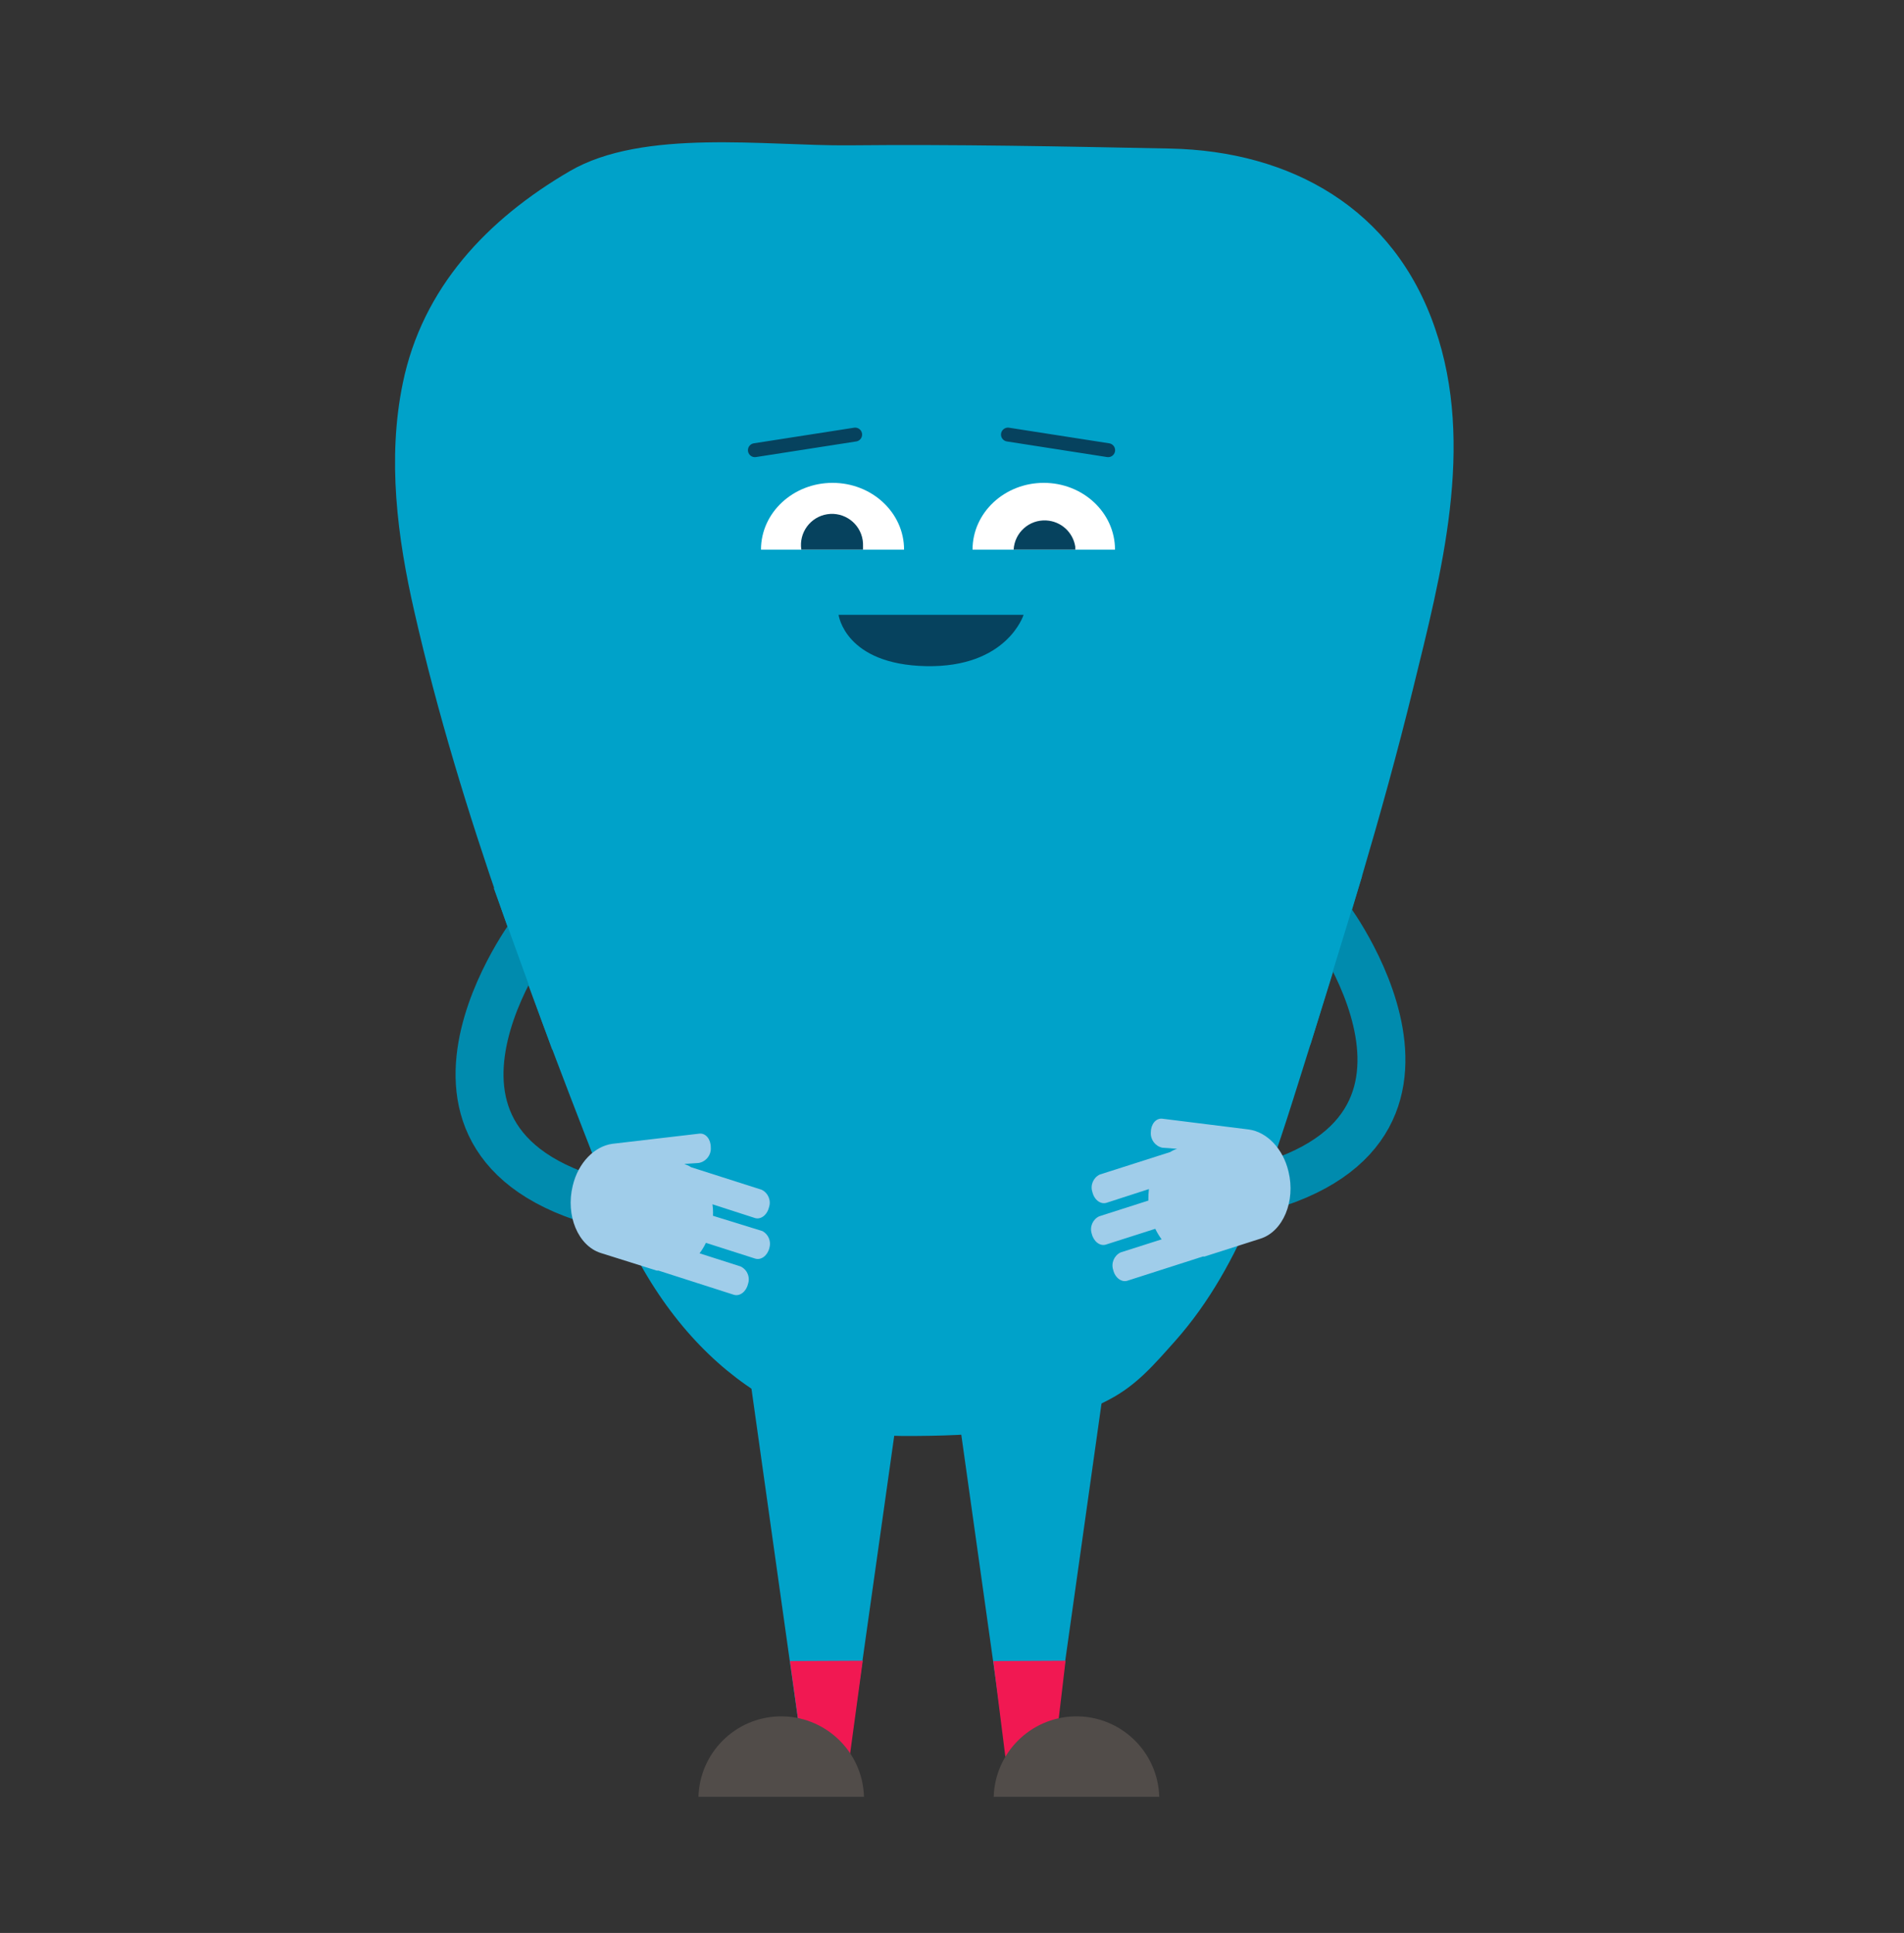 <?xml version="1.0" encoding="utf-8"?>
<!-- Generator: Adobe Illustrator 25.0.1, SVG Export Plug-In . SVG Version: 6.00 Build 0)  -->
<svg version="1.1" id="Layer_1" xmlns="http://www.w3.org/2000/svg" xmlns:xlink="http://www.w3.org/1999/xlink" x="0px" y="0px"
	 viewBox="0 0 278 282.22" style="enable-background:new 0 0 278 282.22;" xml:space="preserve">
<rect x="0" y="0" width="278" height="282.22" fill="#333333" stroke="none"/>
<style type="text/css">
	.st0{fill:#00A2C9;}
	.st1{fill:none;stroke:#06425E;stroke-width:2.03;stroke-linecap:round;stroke-miterlimit:10;}
	.st2{fill:#06425E;}
	.st3{fill:#FFFFFF;}
	.st4{fill:none;stroke:#008BAE;stroke-width:7;stroke-linecap:round;stroke-miterlimit:10;}
	.st5{fill:#A0CDEA;}
	.st6{fill:#F11852;}
	.st7{fill:#514C49;}
</style>
<g id="Layer_2_1_">
	<polyline class="st0" points="109.25,199.41 118.06,262.02 123.17,262.02 131.98,199.6 	"/>
	<polyline class="st0" points="138.9,199.11 147.7,261.72 152.82,261.72 161.62,199.31 	"/>
	<path class="st0" d="M171.6,195.77c10-11.26,14.39-26.31,18.83-40.4c5.68-18.05,11.36-36.33,15.86-54.71
		c4.15-16.91,9.15-35.61,3.24-52.72c-6-17.55-21.09-25.89-38.69-26.25c-15.64-0.31-31.29-0.63-46.94-0.47
		c-12,0.11-30-2.5-40.73,3.78c-12,7-21.51,17-24.37,31c-2.26,11-0.8,22.41,1.71,33.35c6.72,29.51,17.82,58.24,28.82,86.38
		c8.87,22.65,25.38,33.93,42.86,33.93c10,0,20.69-0.51,29.73-5.3C166,202.22,168.5,199.24,171.6,195.77z"/>
	<line class="st1" x1="110.22" y1="65.73" x2="124.86" y2="63.45"/>
	<line class="st1" x1="161.8" y1="65.73" x2="147.17" y2="63.45"/>
	<path class="st2" d="M149.45,89.77c0,0-2.4,7.73-14.24,7.49s-12.77-7.49-12.77-7.49H149.45z"/>
	<path class="st3" d="M142,80.25c0-5.39,4.66-9.75,10.4-9.75s10.4,4.36,10.4,9.75"/>
	<path class="st2" d="M148,80.25c0.14-2.5,2.28-4.41,4.78-4.26c2.14,0.12,3.89,1.72,4.22,3.83c0.01,0.14,0.01,0.29,0,0.43"/>
	<path class="st3" d="M111.11,80.25c0-5.39,4.68-9.75,10.45-9.75S132,74.86,132,80.25"/>
	<path class="st2" d="M117,80.25c-0.38-2.47,1.32-4.79,3.79-5.17s4.79,1.32,5.17,3.79c0.05,0.31,0.06,0.63,0.05,0.95
		c0.01,0.14,0.01,0.29,0,0.43"/>
	<path class="st4" d="M194.14,134.25c0,0,25.92,34.92-18.21,40.83"/>
	<path class="st4" d="M77.58,136.37c0,0-25.92,34.92,18.21,40.83"/>
	<polygon class="st0" points="198.87,127.9 191.31,152.57 181.17,121.8 	"/>
	<polygon class="st0" points="72.09,129.66 80.66,153.33 89.79,123.56 	"/>
	<path class="st5" d="M89.42,167c-2.59,0.35-5,2.73-5.8,6.14c-1.06,4.33,0.79,8.75,4.09,9.8l8.17,2.57h0.26l11,3.53
		c0.86,0.27,1.8-0.43,2.07-1.56c0.35-1-0.11-2.11-1.07-2.57l-6-1.92c0.36-0.48,0.67-0.99,0.93-1.53l7.19,2.3
		c0.87,0.27,1.8-0.43,2.08-1.56c0.28-0.95-0.14-1.97-1-2.45l-7.24-2.24c0.03-0.56,0-1.12-0.08-1.68l6.19,2
		c0.86,0.28,1.79-0.42,2.07-1.56c0.34-1-0.12-2.1-1.07-2.56l-10.3-3.29c-0.31-0.2-0.65-0.36-1-0.48l2.16-0.15
		c1.06-0.22,1.8-1.2,1.71-2.28l0,0c0-1.17-0.72-2.07-1.63-2L89.42,167z"/>
	<path class="st5" d="M182.33,164.91c2.59,0.35,5,2.73,5.8,6.14c1.06,4.33-0.79,8.75-4.09,9.8l-8.17,2.61h-0.17h-0.09l-11,3.53
		c-0.86,0.27-1.8-0.43-2.07-1.56c-0.34-1,0.12-2.1,1.07-2.57l6-1.91c-0.36-0.48-0.67-1-0.93-1.54l-7.2,2.3
		c-0.86,0.28-1.79-0.43-2.07-1.56c-0.34-1,0.12-2.1,1.07-2.56l7.19-2.3c-0.01-0.56,0.02-1.12,0.08-1.68l-6.18,2
		c-0.86,0.28-1.8-0.42-2.07-1.56c-0.34-1,0.12-2.1,1.07-2.56l10.3-3.29c0.31-0.2,0.65-0.36,1-0.47l-2.17-0.16
		c-1.03-0.23-1.74-1.18-1.67-2.24l0,0c0-1.17,0.72-2.07,1.63-2"/>
	<polygon class="st6" points="123.48,260.76 125.97,242.47 115.34,242.52 117.79,260.13 	"/>
	<polygon class="st6" points="153.46,260.43 155.58,242.47 145.03,242.52 147.25,260.13 	"/>
	<path class="st7" d="M126.15,262.34c-0.19-6.67-5.76-11.93-12.43-11.74c-6.4,0.18-11.55,5.33-11.74,11.74"/>
	<path class="st7" d="M169.26,262.34c-0.19-6.67-5.76-11.93-12.43-11.74c-6.4,0.18-11.55,5.33-11.74,11.74"/>
</g>
</svg>
